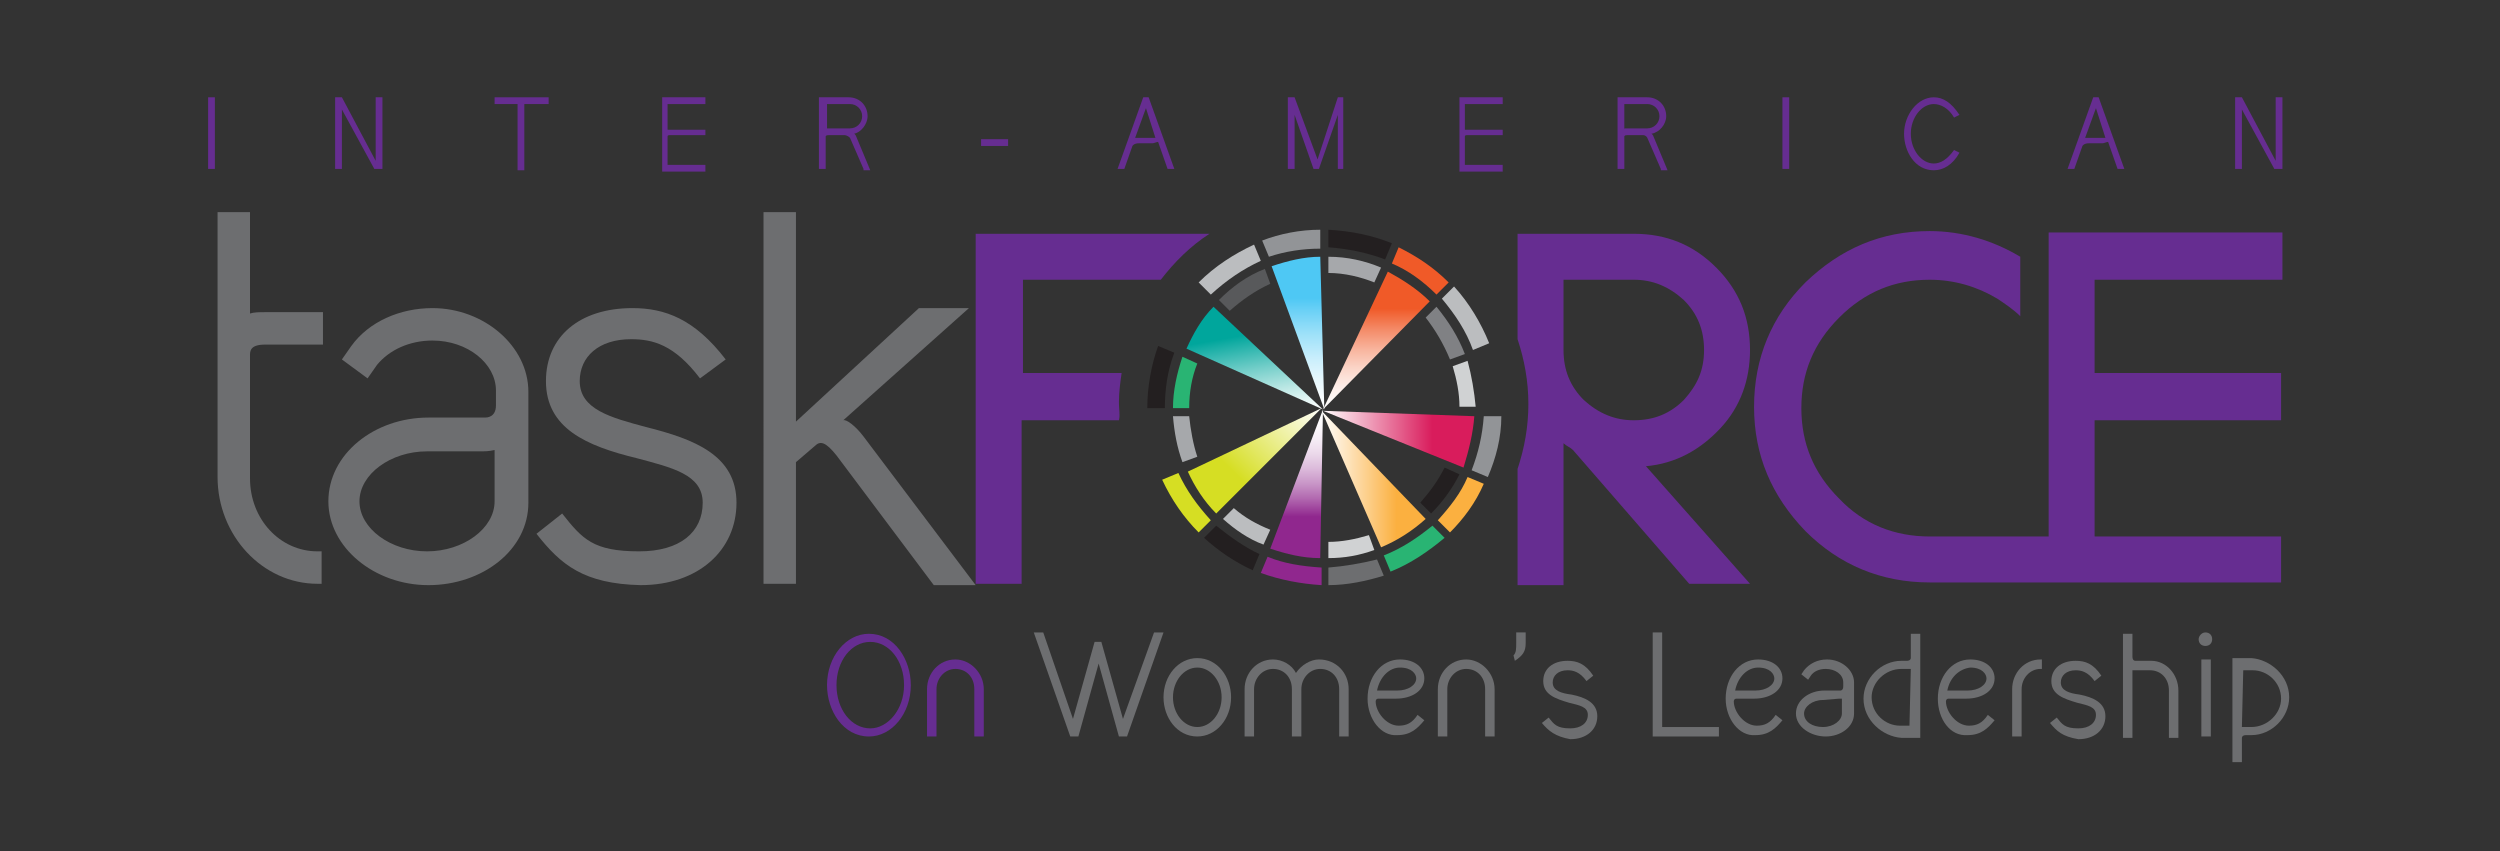 <?xml version="1.0" encoding="utf-8"?>
<!-- Generator: Adobe Illustrator 26.3.1, SVG Export Plug-In . SVG Version: 6.00 Build 0)  -->
<svg version="1.1" id="Layer_1" xmlns="http://www.w3.org/2000/svg" xmlns:xlink="http://www.w3.org/1999/xlink" x="0px" y="0px"
	 viewBox="0 0 185 63" style="enable-background:new 0 0 185 63;" xml:space="preserve">
<rect x="0" y="0" width="185" height="63" fill="#333333" stroke="none"/>
<style type="text/css">
	.st0{fill:none;stroke:#662D91;stroke-miterlimit:10;}
	.st1{fill:#662D91;}
	.st2{fill:#6D6E70;}
	.st3{fill:#58595B;}
	.st4{fill:#A6A8AB;}
	.st5{fill:#29B473;}
	.st6{fill:#D0D2D3;}
	.st7{fill:#231F20;}
	.st8{fill:#BBBDBF;}
	.st9{fill:#808184;}
	.st10{fill:#D6DE23;}
	.st11{fill:#929497;}
	.st12{fill:#F05A28;}
	.st13{fill:#FBB040;}
	.st14{fill:#90278E;}
	.st15{fill:none;}
	.st16{fill:url(#SVGID_1_);}
	.st17{fill:url(#SVGID_00000060739383611655872610000001941312670697702297_);}
	.st18{fill:url(#SVGID_00000154395560472734561710000007538789494910822806_);}
	.st19{fill:url(#SVGID_00000145041920579934167620000004521046968851478974_);}
	.st20{fill:url(#SVGID_00000168097813596880302730000011201502150422654650_);}
	.st21{fill:url(#SVGID_00000031198514642150974590000007452515013083495042_);}
	.st22{fill:url(#SVGID_00000049910071693671759880000003898364117385425327_);}
</style>
<path class="st0" d="M362.5,85.7"/>
<path class="st0" d="M-193.6,85.7"/>
<g>
	<path class="st1" d="M168.9,20.7v-3.5h-17.3v22.5h-8.8c-2.6,0-4.9-0.9-6.7-2.8c-1.9-1.9-2.8-4.1-2.8-6.7c0-2.6,0.9-4.8,2.8-6.7
		c1.9-1.9,4.1-2.8,6.7-2.8c1.8,0,3.5,0.5,5,1.4c0.6,0.4,1.2,0.8,1.7,1.3v-4.4c-2-1.2-4.3-1.9-6.7-1.9c-3.6,0-6.6,1.3-9.2,3.8
		c-2.5,2.5-3.8,5.6-3.8,9.2c0,3.6,1.3,6.6,3.8,9.2c2.5,2.5,5.6,3.8,9.2,3.8h8.8h4.1h13.1v-3.4h-13.1H155v-8.6h13.8v-3.5H155v-6.9
		H168.9z"/>
	<path class="st1" d="M82.8,29.8c0-0.8,0.1-1.5,0.2-2.2h-7.3v-6.9h10.2c1-1.3,2.2-2.5,3.6-3.4v0H72.2v25.9h3.4V31.1h7.2
		C82.9,30.7,82.8,30.3,82.8,29.8z"/>
	<path class="st1" d="M127.3,31.7c1.5-1.6,2.2-3.6,2.2-5.8c0-2.4-0.8-4.4-2.5-6.1c-1.7-1.7-3.7-2.5-6.1-2.5h-8.6v7.8
		c0.5,1.5,0.8,3.1,0.8,4.8c0,1.7-0.3,3.3-0.8,4.8v8.6h3.4V32.8c0.2,0.2,0.5,0.3,0.7,0.5l8.6,9.9h4.5l-7.7-8.7
		C124,34.3,125.8,33.3,127.3,31.7z M117.2,29.6c-1-1-1.5-2.2-1.5-3.7v-5.2h5.2c1.4,0,2.6,0.5,3.7,1.5c1,1,1.5,2.2,1.5,3.7
		s-0.5,2.6-1.5,3.7c-1,1-2.2,1.5-3.7,1.5C119.5,31.1,118.3,30.6,117.2,29.6z"/>
	<path class="st2" d="M23.5,40.8h0.3v2.4h-0.3c-4.1,0-7.4-3.6-7.4-7.9V15.7h2.4v7.5c0.3-0.1,0.7-0.1,1.1-0.1h4.3v2.4h-4.3
		c-1.1,0-1.1,0.5-1.1,0.8v9.1C18.5,38.4,20.7,40.8,23.5,40.8z"/>
	<path class="st2" d="M24.3,37.1c0-3.5,3.4-6.2,7.4-6.2c0,0,3.7,0,4.2,0c0.1,0,0.8,0,0.8-0.9v-1.1c0-2-2.1-3.7-4.7-3.7
		c-1.7,0-3.2,0.7-4.1,1.8l-0.7,1l-1.9-1.4l0.7-1c1.3-1.8,3.6-2.8,6-2.8c3.8,0,7.1,2.8,7.1,6.2v8.2c0,3.5-3.4,6.1-7.4,6.1
		S24.3,40.5,24.3,37.1z M31.6,33.4c-2.7,0-5,1.7-5,3.7c0,2,2.3,3.7,5,3.7c2.7,0,5-1.7,5-3.7v-3.8c-0.4,0.1-0.8,0.1-0.9,0.1
		L31.6,33.4z"/>
	<path class="st2" d="M39.7,39.5l1.9-1.5c1.5,1.9,2.3,2.8,5.7,2.8c3,0,4.7-1.4,4.7-3.6c0-2.1-2.3-2.6-4.9-3.3
		c-3.7-0.9-6.7-2.2-6.7-5.7c0-3.3,2.5-5.4,6.4-5.4c2.4,0,4.6,0.8,6.9,3.8L51.8,28c-1.9-2.5-3.5-2.9-5.1-2.9c-2.4,0-3.8,1.3-3.8,3.1
		c0,2.1,2.3,2.7,4.9,3.4c3.6,0.9,6.7,2.1,6.7,5.6c0,3.5-2.8,6.1-7.1,6.1C43.2,43.2,41.5,41.8,39.7,39.5z"/>
	<path class="st2" d="M61.9,33.7c-0.8-1-1.2-1.1-1.6-0.7l-1.4,1.2v9h-2.4V15.7h2.4v15.5l9.1-8.4h3.7l-9.3,8.3
		c0.2-0.1,0.9,0.4,1.5,1.2l8.3,11h-3.1L61.9,33.7z"/>
	<path class="st1" d="M15.4,7.2h0.5v5.3h-0.5V7.2z"/>
	<path class="st1" d="M28.3,7.2v5.3h-0.6l-2.4-4.4v4.4h-0.5V7.2h0.5l2.5,4.7V7.2H28.3z"/>
	<path class="st1" d="M40.6,7.7h-1.8v4.9h-0.5V7.7h-1.7V7.2h4V7.7z"/>
	<path class="st1" d="M49,12.5V7.2h3.2v0.5h-2.8v1.9c0,0,0.1,0,0.2,0h2.6V10h-2.6c-0.1,0-0.2,0-0.2,0.1c0,0,0,0.1,0,0.1v2h2.8v0.5
		H49z"/>
	<path class="st1" d="M63.9,12.5l-1-2.3C62.7,10,62.5,10,62.5,10h-1.2c-0.2,0-0.2,0.1-0.2,0.1v2.4h-0.5V7.2h2.2
		c0.8,0,1.4,0.6,1.4,1.4c0,0.6-0.5,1.2-1,1.3c0,0,0.1,0,0.2,0.3l1,2.4H63.9z M61.3,9.5h1.6c0.5,0,0.9-0.4,0.9-0.9
		c0-0.5-0.4-0.9-0.9-0.9h-1.7v1.9C61.1,9.5,61.2,9.5,61.3,9.5z"/>
	<path class="st1" d="M72.6,10.3h2v0.5h-2V10.3z"/>
	<path class="st1" d="M82.7,12.5l1.9-5.3H85l1.9,5.3h-0.5l-0.7-2c-0.1,0-0.3,0.1-0.4,0.1h-1c-0.4,0-0.5,0.2-0.5,0.2l-0.6,1.7H82.7z
		 M84,10.2c0.1,0,0.1,0,0.2,0h1c0.2,0,0.2,0,0.3,0L84.8,8L84,10.2z"/>
	<path class="st1" d="M99.4,7.2v5.3H99v-4l-1.4,4h-0.4l-1.4-4v4h-0.5V7.2h0.5l1.7,4.6L99,7.2H99.4z"/>
	<path class="st1" d="M108,12.5V7.2h3.2v0.5h-2.8v1.9c0,0,0.1,0,0.2,0h2.6V10h-2.6c-0.1,0-0.2,0-0.2,0.1c0,0,0,0.1,0,0.1v2h2.8v0.5
		H108z"/>
	<path class="st1" d="M122.9,12.5l-1-2.3c-0.1-0.2-0.3-0.2-0.3-0.2h-1.2c-0.2,0-0.2,0.1-0.2,0.1v2.4h-0.5V7.2h2.2
		c0.8,0,1.4,0.6,1.4,1.4c0,0.6-0.5,1.2-1.1,1.3c0,0,0.1,0,0.2,0.3l1,2.4H122.9z M120.3,9.5h1.6c0.5,0,0.9-0.4,0.9-0.9
		c0-0.5-0.4-0.9-0.9-0.9h-1.7v1.9C120.2,9.5,120.2,9.5,120.3,9.5z"/>
	<path class="st1" d="M131.9,7.2h0.5v5.3h-0.5V7.2z"/>
	<path class="st1" d="M140.9,9.9c0-1.4,1-2.7,2.2-2.7c0.7,0,1.3,0.4,1.9,1.3l-0.4,0.2c-0.4-0.7-1-1-1.5-1c-0.9,0-1.7,1-1.7,2.2
		s0.8,2.2,1.7,2.2c0.5,0,1-0.3,1.5-1l0.4,0.2c-0.5,0.9-1.2,1.3-1.9,1.3C141.7,12.6,140.9,11.2,140.9,9.9z"/>
	<path class="st1" d="M153,12.5l1.9-5.3h0.4l1.9,5.3h-0.5l-0.7-2c-0.1,0-0.3,0.1-0.4,0.1h-1c-0.4,0-0.5,0.2-0.5,0.2l-0.6,1.7H153z
		 M154.3,10.2c0.1,0,0.1,0,0.2,0h1c0.2,0,0.2,0,0.3,0L155.1,8L154.3,10.2z"/>
	<path class="st1" d="M168.9,7.2v5.3h-0.6l-2.4-4.4v4.4h-0.5V7.2h0.5l2.5,4.7V7.2H168.9z"/>
	<path class="st1" d="M61.2,50.7c0-2.1,1.4-3.8,3.1-3.8c1.9,0,3.1,1.9,3.1,3.8c0,2.1-1.4,3.8-3.1,3.8C62.4,54.5,61.2,52.6,61.2,50.7
		z M61.9,50.7c0,1.8,1.1,3.2,2.5,3.2c1.3,0,2.5-1.4,2.5-3.2c0-1.8-1.1-3.2-2.5-3.2C63,47.5,61.9,48.9,61.9,50.7z"/>
	<path class="st1" d="M72.1,54.5l0-3.5c0-0.9-0.6-1.5-1.4-1.5c-0.8,0-1.4,0.7-1.4,1.5l0,3.5h-0.7l0-3.5c0-1.2,0.9-2.2,2.1-2.2
		c1.1,0,2.1,1,2.1,2.2l0,3.5L72.1,54.5z"/>
	<path class="st2" d="M86.1,46.8l-2.7,7.7h-0.6l-1.5-5.4l-1.5,5.4l-0.6,0l-2.7-7.7l0.7,0l2.2,6.4l1.6-5.7h0.5l1.6,5.7l2.3-6.4H86.1z
		"/>
	<path class="st2" d="M86.1,51.6c0-1.6,1.1-2.9,2.5-2.9c1.5,0,2.5,1.4,2.5,2.9c0,1.6-1.1,2.9-2.5,2.9C87.1,54.5,86.1,53.1,86.1,51.6
		z M86.8,51.6c0,1.2,0.8,2.2,1.8,2.2c1,0,1.8-1,1.8-2.2c0-1.2-0.8-2.2-1.8-2.2C87.6,49.4,86.8,50.4,86.8,51.6z"/>
	<path class="st2" d="M99.8,51l0,3.5h-0.7l0-3.5c0-0.9-0.6-1.5-1.4-1.5c-0.8,0-1.4,0.7-1.4,1.5l0,3.5h-0.7l0-3.5
		c0-0.9-0.6-1.5-1.4-1.5c-0.8,0-1.4,0.7-1.4,1.5l0,3.5l-0.7,0l0-3.5c0-1.2,0.9-2.2,2.1-2.2c0.7,0,1.4,0.4,1.7,1c0.4-0.6,1.1-1,1.7-1
		C98.9,48.8,99.8,49.8,99.8,51z"/>
	<path class="st2" d="M101.2,51.7c0-1.6,1-2.9,2.4-2.9c1.1,0,1.8,0.6,1.8,1.4c0,0.9-0.9,1.5-2.1,1.5l-1.3,0c-0.2,0-0.2,0.2-0.2,0.2
		c0,0.8,0.8,1.8,1.7,1.8c0.6,0,1-0.2,1.4-0.8l0.5,0.4c-0.5,0.6-1,1.1-2,1.1C102.2,54.5,101.2,53.2,101.2,51.7z M101.9,51.1
		c0.1,0,0.1,0,0.2,0l1.3,0c0.8,0,1.4-0.4,1.4-0.9c0-0.3-0.3-0.8-1.2-0.8C102.8,49.4,102.1,50.1,101.9,51.1z"/>
	<path class="st2" d="M109.9,54.5l0-3.5c0-0.9-0.6-1.5-1.4-1.5c-0.8,0-1.4,0.7-1.4,1.5l0,3.5l-0.7,0l0-3.5c0-1.2,0.9-2.2,2.1-2.2
		c1.1,0,2.1,1,2.1,2.2l0,3.5H109.9z"/>
	<path class="st2" d="M112,48.5c0.2-0.2,0.2-0.5,0.2-0.9l0-0.8h0.7l0,0.8c0,0.6-0.2,0.9-0.8,1.3L112,48.5z"/>
	<path class="st2" d="M114.1,53.5l0.5-0.4c0.4,0.5,0.6,0.8,1.6,0.8c0.8,0,1.3-0.4,1.3-1c0-0.6-0.6-0.7-1.4-0.9
		c-1-0.3-1.9-0.6-1.9-1.6c0-0.9,0.7-1.5,1.8-1.5c0.7,0,1.3,0.2,1.9,1.1l-0.5,0.4c-0.5-0.7-1-0.8-1.4-0.8c-0.7,0-1.1,0.4-1.1,0.9
		c0,0.6,0.6,0.8,1.4,0.9c1,0.2,1.9,0.6,1.9,1.6c0,1-0.8,1.7-2,1.7C115.1,54.5,114.6,54.1,114.1,53.5z"/>
	<path class="st2" d="M127.2,53.8l0,0.7l-4.9,0l0-7.7h0.7l0,7L127.2,53.8z"/>
	<path class="st2" d="M127.7,51.7c0-1.6,1-2.9,2.4-2.9c1.1,0,1.8,0.6,1.8,1.4c0,0.9-0.9,1.5-2.1,1.5l-1.3,0c-0.2,0-0.2,0.2-0.2,0.2
		c0,0.8,0.8,1.8,1.7,1.8c0.6,0,1-0.2,1.4-0.8l0.5,0.4c-0.5,0.6-1,1.1-2,1.1C128.7,54.5,127.7,53.2,127.7,51.7z M128.4,51.1
		c0.1,0,0.1,0,0.2,0l1.3,0c0.8,0,1.4-0.4,1.4-0.9c0-0.3-0.3-0.8-1.2-0.8C129.3,49.4,128.6,50.1,128.4,51.1z"/>
	<path class="st2" d="M132.9,52.8c0-1,1-1.7,2.1-1.7c0,0,1,0,1.2,0c0,0,0.2,0,0.2-0.3l0-0.3c0-0.6-0.6-1-1.3-1
		c-0.5,0-0.9,0.2-1.1,0.5l-0.2,0.3l-0.5-0.4l0.2-0.3c0.4-0.5,1-0.8,1.7-0.8c1.1,0,2,0.8,2,1.7l0,2.3c0,1-1,1.7-2.1,1.7
		S132.9,53.8,132.9,52.8z M134.9,51.8c-0.8,0-1.4,0.5-1.4,1c0,0.6,0.6,1,1.4,1c0.8,0,1.4-0.5,1.4-1l0-1.1c-0.1,0-0.2,0-0.2,0
		L134.9,51.8z"/>
	<path class="st2" d="M137.9,51.7c0-1.5,1.3-2.8,2.8-2.8h0.4c0.3,0,0.3-0.2,0.3-0.2l0-1.8l0.7,0l0,7.7l-1.4,0
		C139.3,54.5,137.9,53.3,137.9,51.7z M141.4,49.5c-0.1,0-0.2,0-0.3,0h-0.4c-1.2,0-2.2,1-2.2,2.1c0,1.2,1,2.1,2.1,2.1h0.7L141.4,49.5
		L141.4,49.5z"/>
	<path class="st2" d="M143.4,51.7c0-1.6,1-2.9,2.4-2.9c1.1,0,1.8,0.6,1.8,1.4c0,0.9-0.9,1.5-2.1,1.5l-1.3,0c-0.2,0-0.2,0.2-0.2,0.2
		c0,0.8,0.8,1.8,1.7,1.8c0.6,0,1-0.2,1.4-0.8l0.5,0.4c-0.5,0.6-1,1.1-2,1.1C144.3,54.5,143.4,53.2,143.4,51.7z M144.1,51.1
		c0.1,0,0.1,0,0.2,0l1.3,0c0.8,0,1.4-0.4,1.4-0.9c0-0.3-0.3-0.8-1.2-0.8C145,49.5,144.3,50.1,144.1,51.1z"/>
	<path class="st2" d="M148.9,54.5l0-3.5c0-1.2,0.9-2.2,2.1-2.2h0.1l0,0.7H151c-0.8,0-1.4,0.7-1.4,1.5l0,3.5L148.9,54.5z"/>
	<path class="st2" d="M151.7,53.5l0.5-0.4c0.4,0.5,0.6,0.8,1.6,0.8c0.8,0,1.3-0.4,1.3-1c0-0.6-0.6-0.7-1.4-0.9
		c-1-0.3-1.9-0.6-1.9-1.6c0-0.9,0.7-1.5,1.8-1.5c0.7,0,1.3,0.2,1.9,1.1l-0.5,0.4c-0.5-0.7-1-0.8-1.4-0.8c-0.7,0-1.1,0.4-1.1,0.9
		c0,0.6,0.6,0.8,1.4,0.9c1,0.2,1.9,0.6,1.9,1.6c0,1-0.8,1.7-2,1.7C152.6,54.5,152.2,54.1,151.7,53.5z"/>
	<path class="st2" d="M161.2,51.1l0,3.5l-0.7,0l0-3.5c0-0.9-0.6-1.5-1.4-1.5l-1.1,0c0,0-0.1,0-0.2,0l0,5h-0.7l0-7.7h0.7l0,1.7
		c0,0.3,0.2,0.3,0.2,0.3l1.2,0C160.3,48.9,161.2,49.9,161.2,51.1z"/>
	<path class="st2" d="M163.2,46.8c0.3,0,0.5,0.2,0.5,0.5c0,0.3-0.2,0.5-0.5,0.5c-0.3,0-0.5-0.2-0.5-0.5
		C162.7,47.1,162.9,46.8,163.2,46.8z M162.9,48.8l0.7,0l0,5.7l-0.7,0L162.9,48.8z"/>
	<path class="st2" d="M169.4,51.6c0,1.5-1.3,2.8-2.8,2.8h-0.4c-0.3,0-0.3,0.2-0.3,0.2l0,1.8h-0.7l0-7.7l1.4,0
		C168,48.8,169.4,50,169.4,51.6z M165.9,53.8c0.1,0,0.2,0,0.3,0h0.4c1.2,0,2.2-1,2.2-2.1c0-1.2-1-2.1-2.1-2.1l-0.7,0L165.9,53.8z"/>
	<path class="st3" d="M94,21l-0.4-1.1c-1.3,0.5-2.4,1.3-3.4,2.3l0.8,0.8C91.9,22.2,92.9,21.5,94,21z"/>
	<path class="st4" d="M88,30.8h-1.2c0.1,1.2,0.3,2.3,0.7,3.4l1.1-0.4C88.3,32.9,88.1,31.8,88,30.8z"/>
	<path class="st5" d="M88,30.2c0-1.2,0.2-2.3,0.6-3.3l-1.1-0.5c-0.4,1.2-0.7,2.5-0.7,3.8c0,0,0,0,0,0L88,30.2
		C88,30.2,88,30.2,88,30.2z"/>
	<path class="st4" d="M101.7,20.9l0.5-1.1c-1.2-0.5-2.5-0.8-3.9-0.8v1.2C99.5,20.2,100.7,20.5,101.7,20.9z"/>
	<path class="st6" d="M108.6,26.7l-1.1,0.4c0.3,1,0.5,2,0.5,3c0,0,0,0,0,0h1.2c0,0,0,0,0,0C109.1,29,108.9,27.8,108.6,26.7z"/>
	<path class="st7" d="M105.1,37.2l0.8,0.8c0.9-0.9,1.6-1.9,2.1-2.9l-1.1-0.5C106.4,35.6,105.8,36.4,105.1,37.2z"/>
	<path class="st8" d="M91.3,37.6l-0.8,0.8c0.9,0.8,1.9,1.5,3,1.9l0.5-1.1C93,38.8,92.1,38.3,91.3,37.6z"/>
	<path class="st6" d="M98.3,40.1v1.2c1.2,0,2.3-0.2,3.4-0.6l-0.4-1.1C100.3,39.9,99.3,40.1,98.3,40.1z"/>
	<path class="st9" d="M107.3,26.6l1.1-0.4c-0.5-1.3-1.2-2.4-2.1-3.5l-0.8,0.8C106.2,24.4,106.8,25.4,107.3,26.6z"/>
	<path class="st8" d="M109,25.9l1.2-0.5c-0.6-1.5-1.5-3-2.6-4.2l-0.9,0.9C107.7,23.3,108.5,24.5,109,25.9z"/>
	<path class="st7" d="M86.2,30.2c0-1.4,0.2-2.8,0.7-4.1l-1.2-0.5c-0.5,1.4-0.8,3-0.8,4.6c0,0,0,0,0,0L86.2,30.2
		C86.2,30.2,86.2,30.2,86.2,30.2z"/>
	<path class="st8" d="M93.3,19.3l-0.5-1.2c-1.5,0.7-2.9,1.6-4.1,2.8l0.9,0.9C90.8,20.7,92,19.9,93.3,19.3z"/>
	<path class="st10" d="M87.2,35L86,35.5c0.7,1.5,1.6,2.8,2.7,3.9l0.9-0.9C88.6,37.4,87.8,36.3,87.2,35z"/>
	<path class="st11" d="M97.7,18.4V17c-1.5,0-3,0.3-4.3,0.8l0.5,1.2C95.1,18.6,96.4,18.4,97.7,18.4z"/>
	<path class="st7" d="M102.5,19.2L103,18c-1.5-0.6-3-0.9-4.7-1v1.3C99.7,18.4,101.2,18.7,102.5,19.2z"/>
	<path class="st5" d="M102.4,41.1l0.5,1.2c1.5-0.6,2.8-1.5,4-2.5l-0.9-0.9C104.9,39.8,103.7,40.6,102.4,41.1z"/>
	<path class="st12" d="M106.3,21.8l0.9-0.9c-1.1-1.1-2.3-1.9-3.7-2.6l-0.5,1.2C104.2,20,105.3,20.8,106.3,21.8z"/>
	<path class="st13" d="M106.4,38.5l0.9,0.9c1-1,1.9-2.2,2.5-3.6l-1.2-0.5C108.1,36.5,107.3,37.5,106.4,38.5z"/>
	<path class="st11" d="M109.8,30.8c-0.1,1.4-0.4,2.7-0.9,4l1.2,0.5c0.6-1.4,1-2.9,1-4.5H109.8z"/>
	<path class="st14" d="M93.8,41.2l-0.5,1.2c1.4,0.5,2.9,0.8,4.5,0.9V42C96.3,41.9,95,41.7,93.8,41.2z"/>
	<path class="st7" d="M90,38.9l-0.9,0.9c1.1,1,2.3,1.8,3.6,2.4l0.5-1.2C92.1,40.5,91,39.7,90,38.9z"/>
	<path class="st2" d="M98.3,42v1.3c1.4,0,2.8-0.3,4.1-0.7l-0.5-1.2C100.7,41.7,99.5,41.9,98.3,42z"/>
	<path class="st15" d="M86.2,30.8h-1.3c0.1,1.5,0.4,2.9,0.9,4.2l1.2-0.5C86.5,33.3,86.3,32.1,86.2,30.8z"/>
	<linearGradient id="SVGID_1_" gradientUnits="userSpaceOnUse" x1="101.855" y1="30.301" x2="101.855" y2="20.092">
		<stop  offset="0" style="stop-color:#FFFFFF"/>
		<stop  offset="7.359984e-02" style="stop-color:#FFFAF8"/>
		<stop  offset="0.177" style="stop-color:#FDECE6"/>
		<stop  offset="0.298" style="stop-color:#FBD5C8"/>
		<stop  offset="0.433" style="stop-color:#F8B59E"/>
		<stop  offset="0.579" style="stop-color:#F48B68"/>
		<stop  offset="0.731" style="stop-color:#F05A28"/>
	</linearGradient>
	<path class="st16" d="M105.8,22.3c-0.9-0.9-2-1.6-3.1-2.2l-4.8,10.2L105.8,22.3z"/>
	
		<linearGradient id="SVGID_00000122712671563236835730000001171881068745846437_" gradientUnits="userSpaceOnUse" x1="93.359" y1="31.1" x2="91.81" y2="22.317">
		<stop  offset="0" style="stop-color:#FFFFFF"/>
		<stop  offset="7.292125e-02" style="stop-color:#EDF9F8"/>
		<stop  offset="0.218" style="stop-color:#C0E9E6"/>
		<stop  offset="0.423" style="stop-color:#76CFCA"/>
		<stop  offset="0.677" style="stop-color:#12ACA3"/>
		<stop  offset="0.72" style="stop-color:#00A69C"/>
	</linearGradient>
	<path style="fill:url(#SVGID_00000122712671563236835730000001171881068745846437_);" d="M97.9,30.3l-8.1-7.6c-0.9,0.9-1.5,2-2,3.1
		C87.8,25.8,97.9,30.3,97.9,30.3z"/>
	
		<linearGradient id="SVGID_00000105425049681324460310000013407414385995851667_" gradientUnits="userSpaceOnUse" x1="95.967" y1="30.288" x2="95.967" y2="41.273">
		<stop  offset="0" style="stop-color:#FFFFFF"/>
		<stop  offset="9.465060e-02" style="stop-color:#FDFBFD"/>
		<stop  offset="0.193" style="stop-color:#F6EEF6"/>
		<stop  offset="0.293" style="stop-color:#ECDAEB"/>
		<stop  offset="0.395" style="stop-color:#DDBCDC"/>
		<stop  offset="0.497" style="stop-color:#C997C8"/>
		<stop  offset="0.6" style="stop-color:#B269B0"/>
		<stop  offset="0.702" style="stop-color:#963394"/>
		<stop  offset="0.724" style="stop-color:#90278E"/>
	</linearGradient>
	<path style="fill:url(#SVGID_00000105425049681324460310000013407414385995851667_);" d="M97.9,30.3L94,40.6
		c1.2,0.4,2.4,0.7,3.7,0.7v-0.2L97.9,30.3z"/>
	
		<linearGradient id="SVGID_00000003082219938609950060000013506208311541917352_" gradientUnits="userSpaceOnUse" x1="114.976" y1="13.911" x2="114.976" y2="24.896" gradientTransform="matrix(0.719 0.695 -0.695 0.719 23.475 -61.126)">
		<stop  offset="0" style="stop-color:#FFFFFF"/>
		<stop  offset="0.268" style="stop-color:#F1F3B1"/>
		<stop  offset="0.731" style="stop-color:#D6DE23"/>
	</linearGradient>
	<path style="fill:url(#SVGID_00000003082219938609950060000013506208311541917352_);" d="M97.8,30.2l-9.9,4.7
		c0.5,1.1,1.2,2.2,2.1,3.1l0.1-0.1L97.8,30.2z"/>
	
		<linearGradient id="SVGID_00000083797205566597295620000014693117817702819769_" gradientUnits="userSpaceOnUse" x1="97.855" y1="32.431" x2="109.097" y2="32.431">
		<stop  offset="0" style="stop-color:#FFFFFF"/>
		<stop  offset="0.724" style="stop-color:#D91C5C"/>
	</linearGradient>
	<path style="fill:url(#SVGID_00000083797205566597295620000014693117817702819769_);" d="M109.1,30.8l-11.2-0.4l10.4,4.2
		C108.7,33.3,109,32.1,109.1,30.8z"/>
	
		<linearGradient id="SVGID_00000082353886280279618030000003380248887091561108_" gradientUnits="userSpaceOnUse" x1="96.053" y1="30.286" x2="96.053" y2="19.039">
		<stop  offset="0" style="stop-color:#FFFFFF"/>
		<stop  offset="8.366156e-02" style="stop-color:#F8FDFF"/>
		<stop  offset="0.201" style="stop-color:#E6F7FD"/>
		<stop  offset="0.339" style="stop-color:#C8EEFC"/>
		<stop  offset="0.492" style="stop-color:#9EE1F9"/>
		<stop  offset="0.656" style="stop-color:#69D0F6"/>
		<stop  offset="0.731" style="stop-color:#4EC8F4"/>
	</linearGradient>
	<path style="fill:url(#SVGID_00000082353886280279618030000003380248887091561108_);" d="M98,30.3L97.7,19c-1.2,0-2.4,0.3-3.6,0.7
		L98,30.3z"/>
	
		<linearGradient id="SVGID_00000045594129816646171430000011228467466723751069_" gradientUnits="userSpaceOnUse" x1="97.799" y1="35.407" x2="105.473" y2="35.407">
		<stop  offset="0" style="stop-color:#FFFFFF"/>
		<stop  offset="0.724" style="stop-color:#FBB040"/>
	</linearGradient>
	<path style="fill:url(#SVGID_00000045594129816646171430000011228467466723751069_);" d="M97.8,30.4l4.4,10.1
		c1.2-0.5,2.3-1.2,3.3-2.1L97.8,30.4z"/>
</g>
</svg>
